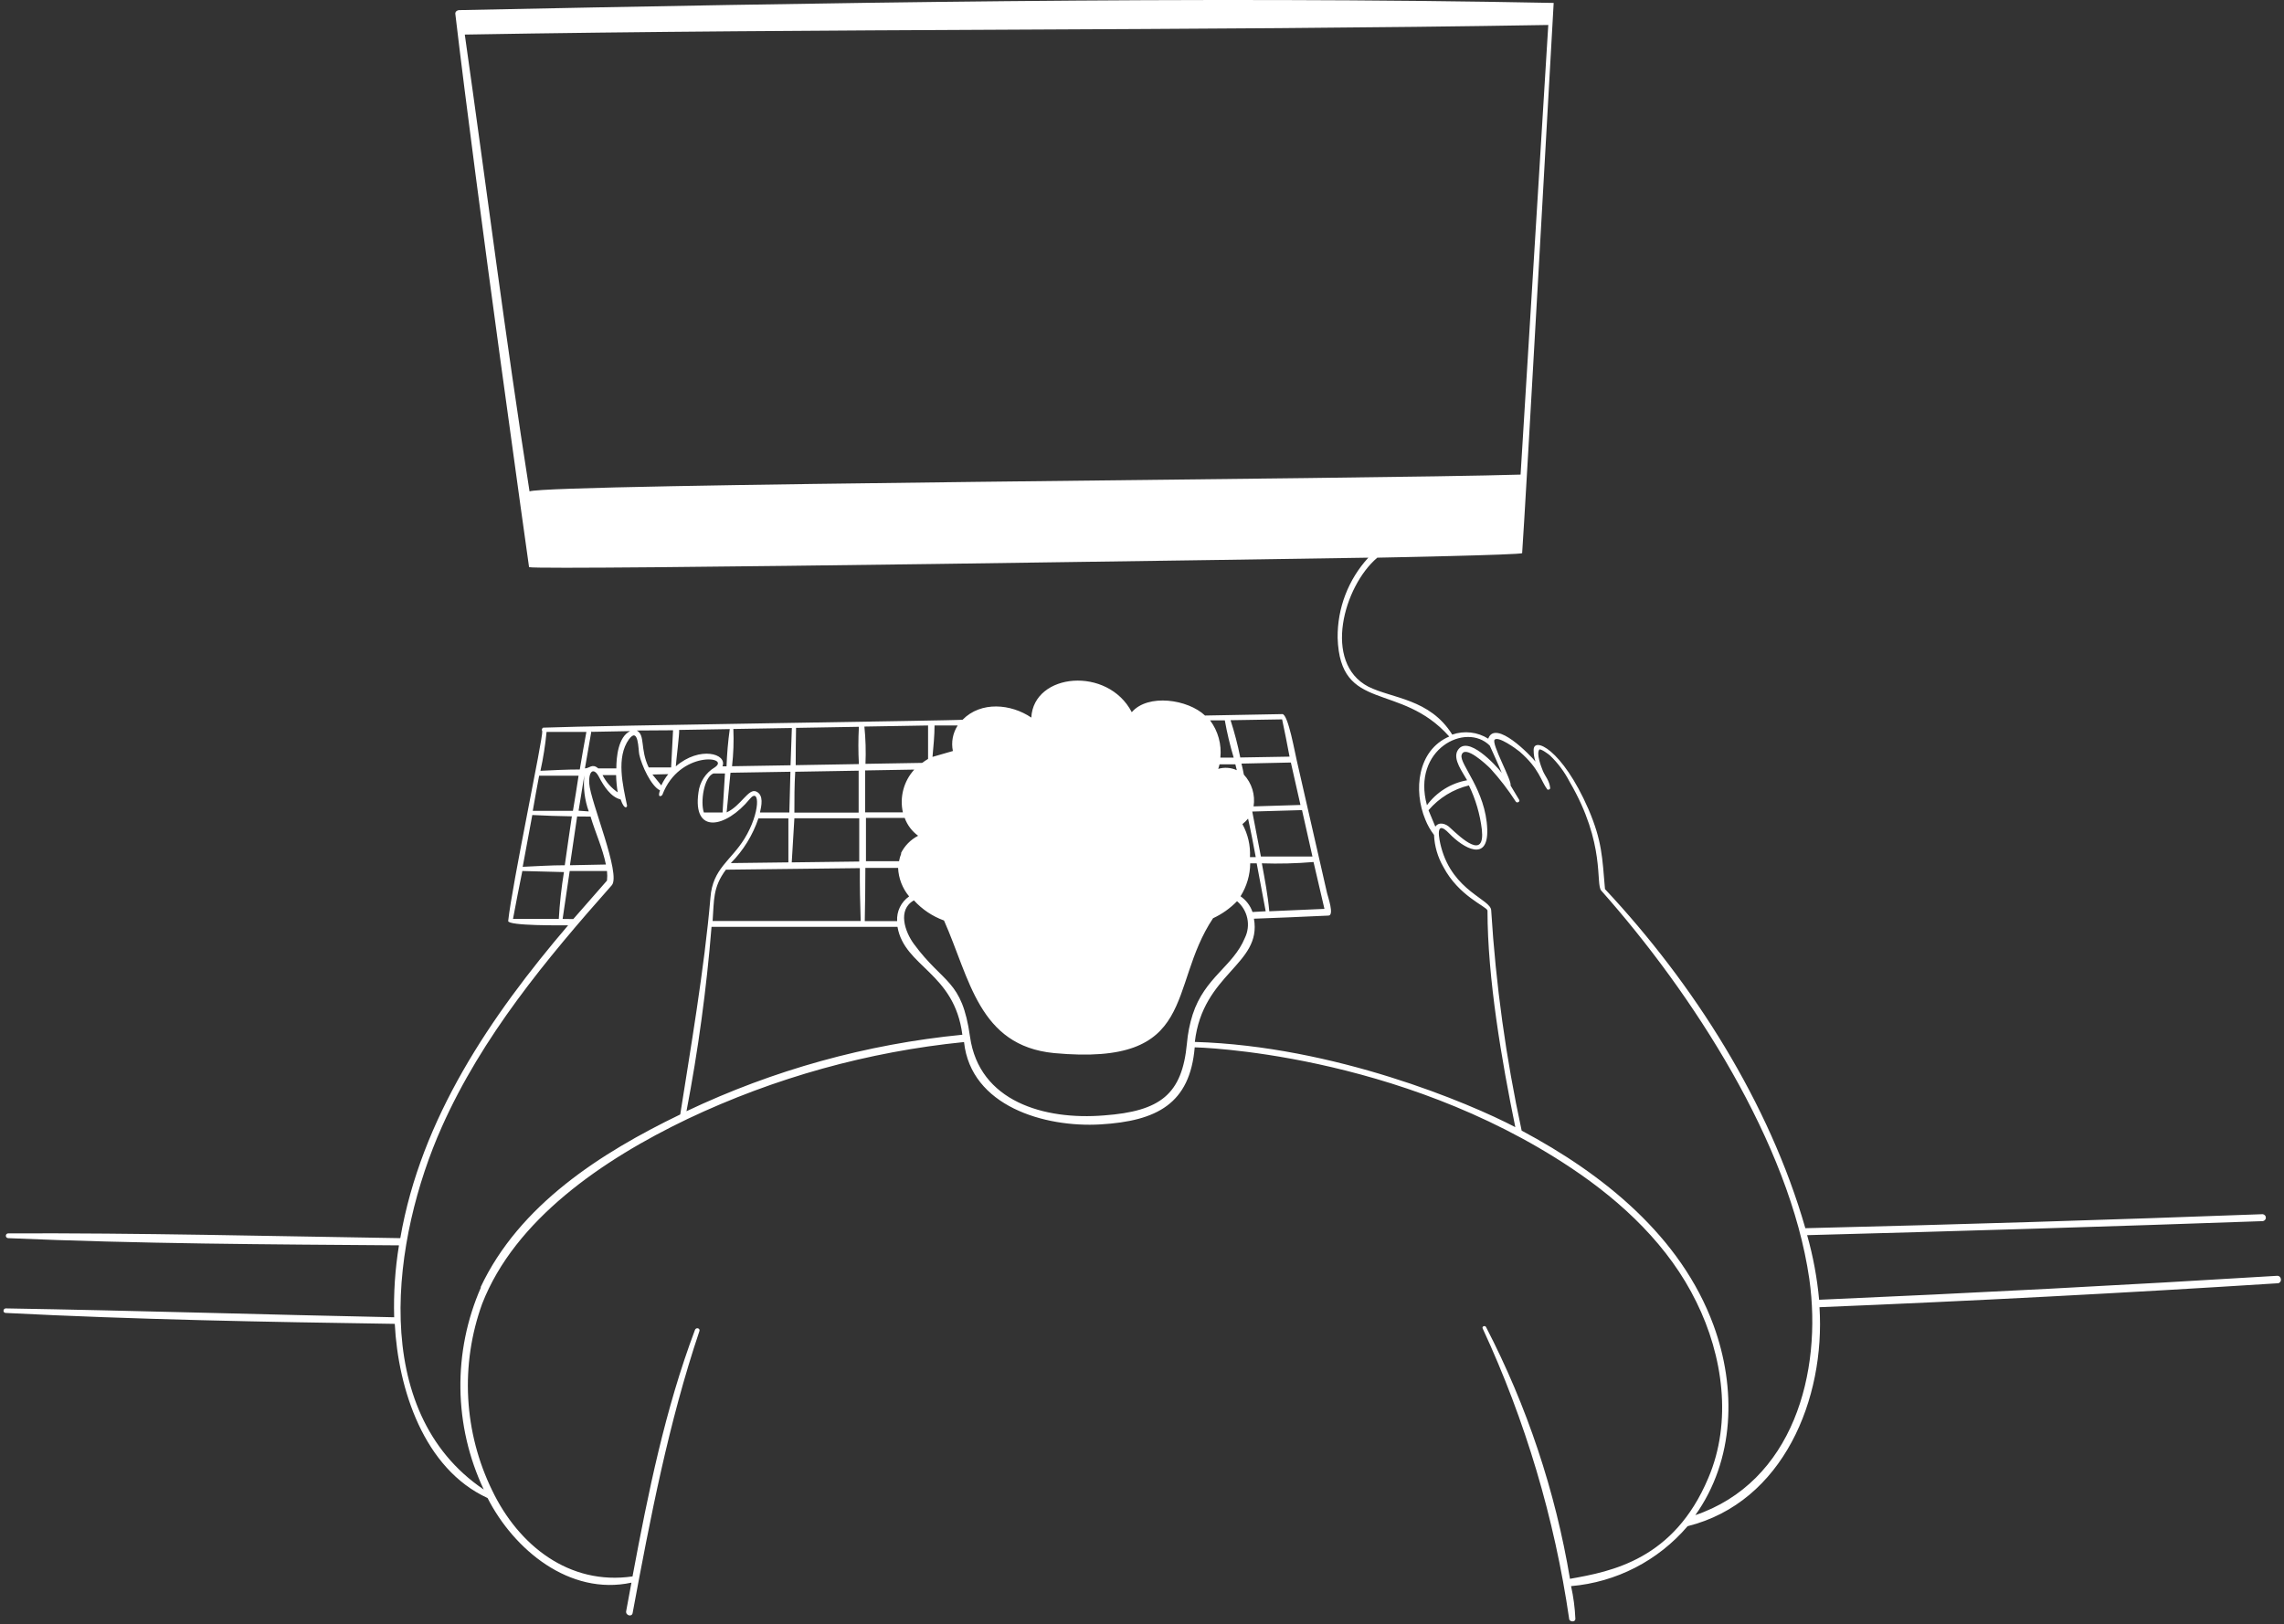 <svg width="381" height="271" viewBox="0 0 381 271" fill="none" xmlns="http://www.w3.org/2000/svg">
<rect x="0" y="0" width="381" height="271" fill="#333333" stroke="none"/>
<path d="M379.913 212.868C354.433 214.428 328.946 215.762 303.453 216.868C303.12 213.221 302.45 209.612 301.453 206.088C326.786 205.422 352.119 204.642 377.453 203.748C377.582 203.733 377.702 203.675 377.796 203.585C377.89 203.495 377.952 203.377 377.973 203.248C377.99 203.092 377.945 202.935 377.847 202.812C377.75 202.689 377.608 202.608 377.453 202.588C352.013 203.535 326.579 204.315 301.153 204.928C295.153 184.008 282.493 164.108 267.733 148.348C267.273 143.028 267.253 140.348 264.973 135.008C260.573 124.908 255.713 122.808 255.833 125.208C255.831 125.84 255.933 126.469 256.133 127.068C255.333 126.068 249.453 119.948 248.253 123.248C247.368 122.692 246.369 122.341 245.33 122.224C244.291 122.106 243.24 122.224 242.253 122.568C238.513 116.568 232.253 116.568 228.253 114.568C220.613 110.568 224.133 97.808 229.753 93.048C229.753 93.048 253.893 92.588 253.913 92.288C254.353 86.628 259.173 0.488 259.173 0.488C199.693 -0.692 135.693 0.488 76.653 1.688C76.253 1.688 75.913 1.948 75.953 2.308C79.513 32.608 88.253 94.628 88.253 94.628C89.693 95.208 220.433 93.168 228.253 93.048C224.908 96.696 223.078 101.48 223.133 106.428C223.533 119.028 233.553 113.668 241.753 122.888C236.433 125.168 235.753 131.908 237.753 136.728C238.116 137.652 238.607 138.521 239.213 139.308C239.296 141.188 239.832 143.019 240.773 144.648C243.333 149.508 247.893 151.188 248.133 151.908C248.133 163.228 250.513 177.028 252.773 188.068C245.153 184.068 222.553 174.528 199.313 173.848C200.633 162.388 210.533 160.948 209.173 153.288C213.313 153.128 217.453 152.968 221.593 152.768C222.633 152.768 221.493 149.568 221.373 149.028C219.693 141.628 218.006 134.242 216.313 126.868C216.053 125.868 214.893 119.148 213.913 119.148L201.013 119.388C198.173 116.688 191.513 115.688 188.793 118.828C184.793 111.128 172.433 112.248 172.033 119.728C168.653 117.428 163.633 116.968 160.573 120.088C160.253 120.228 99.753 121.048 90.753 121.408H90.593C90.495 121.47 90.426 121.567 90.4 121.68C90.374 121.792 90.393 121.91 90.453 122.008C90.613 123.048 85.393 147.728 84.773 153.668C84.773 154.508 93.833 154.388 94.773 154.388C81.853 169.528 70.233 186.608 66.773 206.588C44.973 206.248 23.173 205.708 1.373 205.788C1.267 205.788 1.165 205.83 1.09 205.905C1.015 205.98 0.973 206.082 0.973 206.188C0.973 206.294 1.015 206.396 1.09 206.471C1.165 206.546 1.267 206.588 1.373 206.588C23.073 207.528 44.833 207.628 66.553 207.788C65.906 211.754 65.638 215.772 65.753 219.788C44.153 219.348 22.553 218.668 0.973 218.308C0.493 218.308 0.413 219.068 0.973 219.068C22.573 220.168 44.213 220.568 65.853 220.888C66.413 231.748 70.693 245.068 81.333 249.948C85.713 258.548 94.993 266.288 105.333 264.068C105.033 265.628 104.753 267.228 104.453 268.828C104.333 269.548 105.413 269.848 105.533 269.128C108.473 253.288 111.533 237.368 116.673 222.088C116.833 221.608 116.113 221.428 115.933 221.888C110.933 235.168 108.113 249.128 105.513 263.028C94.933 264.568 86.493 257.828 82.113 248.708C79.756 243.889 78.393 238.645 78.104 233.289C77.816 227.932 78.608 222.573 80.433 217.528C85.893 203.528 100.433 193.528 114.713 186.688C129.232 179.807 144.825 175.471 160.813 173.868C161.953 184.548 174.233 188.168 183.593 187.608C192.953 187.048 198.493 184.188 199.293 174.748C199.413 174.748 233.073 175.488 262.133 194.908C270.673 200.608 278.433 207.928 282.973 217.228C287.413 226.208 288.973 237.228 284.973 246.588C279.253 260.228 268.813 262.208 261.893 263.428C259.446 248.784 254.722 234.612 247.893 221.428C247.713 221.088 247.153 221.308 247.333 221.668C254.455 237.026 259.312 253.336 261.753 270.088C261.753 270.608 262.793 270.748 262.793 270.088C262.712 268.257 262.471 266.437 262.073 264.648C269.615 263.999 276.599 260.407 281.513 254.648C297.513 250.648 304.493 233.348 303.513 218.108C329.059 217.068 354.579 215.735 380.073 214.108C380.773 213.848 380.513 212.868 379.913 212.868V212.868ZM88.333 81.988C84.333 56.548 81.153 31.228 77.533 5.768C137.533 4.728 199.093 5.168 258.273 4.168L253.653 79.188C228.673 79.948 91.553 80.728 88.333 81.988ZM208.933 152.168C208.566 151.102 207.865 150.183 206.933 149.548C207.97 147.899 208.53 145.996 208.553 144.048H209.633L211.133 152.048L208.933 152.168ZM207.253 137.508C207.595 137.233 207.91 136.924 208.193 136.588C208.673 138.728 209.073 140.868 209.473 143.008H208.513C208.611 141.094 208.174 139.189 207.253 137.508V137.508ZM220.933 151.648L211.733 152.048C211.493 149.348 210.973 146.688 210.493 144.048C213.368 144.144 216.246 144.07 219.113 143.828C219.713 146.408 220.333 149.048 220.933 151.648ZM218.933 142.908H210.333L208.893 135.408L217.193 135.168L218.933 142.908ZM216.933 134.308L209.113 134.548C209.263 133.6 209.195 132.63 208.915 131.711C208.634 130.793 208.148 129.951 207.493 129.248C207.373 128.648 207.253 128.028 207.093 127.408L215.333 127.228L216.933 134.308ZM213.873 120.028C214.313 122.028 214.713 124.168 215.113 126.248L206.893 126.388C206.473 124.285 205.932 122.209 205.273 120.168L213.873 120.028ZM206.313 128.508C205.339 128.066 204.239 127.988 203.213 128.288C203.304 128.041 203.378 127.787 203.433 127.528H206.073L206.313 128.508ZM204.313 120.188C204.688 122.288 205.182 124.365 205.793 126.408H203.573C203.802 124.192 203.187 121.972 201.853 120.188H204.313ZM155.893 121.048H159.753C158.937 122.308 158.65 123.838 158.953 125.308L155.553 126.288C155.713 124.568 155.893 122.648 155.893 121.048V121.048ZM154.813 121.048V126.628C154.474 126.83 154.147 127.05 153.833 127.288L144.373 127.448C144.46 125.373 144.4 123.295 144.193 121.228L154.813 121.048ZM150.613 135.548H144.313V128.548L152.513 128.408C151.645 129.358 151.02 130.503 150.689 131.746C150.358 132.989 150.332 134.293 150.613 135.548V135.548ZM144.353 144.808H149.813C149.89 146.553 150.536 148.225 151.653 149.568C150.993 150.025 150.462 150.644 150.112 151.366C149.761 152.087 149.603 152.887 149.653 153.688H144.253C144.313 150.688 144.353 147.748 144.353 144.808ZM150.353 142.388C150.177 142.806 150.05 143.242 149.973 143.688H144.453V136.468H150.913C151.347 137.662 152.127 138.699 153.153 139.448C151.903 140.095 150.894 141.126 150.273 142.388H150.353ZM143.653 153.668H118.873C119.133 150.228 118.873 148.068 121.093 145.108L143.433 144.848C143.413 147.788 143.473 150.728 143.573 153.668H143.653ZM121.913 144.008C123.994 141.904 125.567 139.353 126.513 136.548H131.513V143.888L121.913 144.008ZM132.793 121.448L143.273 121.268C143.16 123.34 143.16 125.416 143.273 127.488L132.733 127.668C132.733 125.608 132.753 123.528 132.793 121.448ZM132.653 128.768L143.233 128.588V135.588H132.513C132.513 133.308 132.513 131.048 132.653 128.768V128.768ZM132.513 136.528H143.333V143.748L132.073 143.888C132.233 141.428 132.353 139.048 132.513 136.528V136.528ZM122.513 121.628L132.093 121.468L131.873 127.688L122.113 127.848C122.35 125.784 122.424 123.704 122.333 121.628H122.513ZM122.033 128.928L131.853 128.768L131.673 135.568H126.773C127.013 134.468 127.453 132.668 126.153 132.068C124.853 131.468 123.613 134.468 121.213 135.548C121.433 133.348 121.633 131.148 121.853 128.948L122.033 128.928ZM113.473 121.788L121.733 121.648C121.447 123.711 121.267 125.787 121.193 127.868H120.513C121.373 125.768 116.733 124.408 112.733 127.868C112.793 126.848 113.353 122.468 113.293 121.788H113.473ZM120.933 129.048C120.793 131.228 120.673 133.388 120.533 135.568H117.413C116.813 133.808 117.413 129.668 119.013 129.048H120.893H120.933ZM112.273 121.848L111.953 128.048H108.213C106.733 124.968 107.673 122.628 106.213 121.888L112.273 121.848ZM111.473 129.168C111.012 129.746 110.622 130.377 110.313 131.048L108.833 129.228L111.473 129.168ZM98.693 122.108L105.113 121.988C103.113 122.948 102.813 126.348 102.813 128.208H99.793C98.773 127.328 98.333 128.208 97.573 128.208L98.653 121.988L98.693 122.108ZM103.133 132.268C102.023 131.528 101.121 130.516 100.513 129.328H102.773C102.796 130.314 102.89 131.296 103.053 132.268H103.133ZM96.513 135.268L97.473 129.388C97.272 131.418 97.525 133.468 98.213 135.388L96.513 135.268ZM98.513 136.248C99.333 138.988 100.513 141.488 101.073 144.248L95.073 144.368L96.273 136.228L98.513 136.248ZM91.253 122.128H97.813C97.433 124.128 97.073 126.288 96.713 128.388C94.533 128.388 92.333 128.508 90.153 128.608C90.624 126.471 90.964 124.307 91.173 122.128H91.253ZM90.013 129.428H96.513C96.213 131.428 95.893 133.428 95.573 135.288H88.873C89.213 133.288 89.573 131.348 89.933 129.428H90.013ZM88.793 135.988C90.993 136.108 93.193 136.168 95.393 136.208C95.013 138.908 94.573 141.648 94.213 144.368C91.873 144.368 89.533 144.528 87.193 144.628C87.733 141.748 88.253 138.868 88.793 135.988V135.988ZM93.293 153.328H85.573C86.073 150.648 86.593 147.988 87.133 145.328L94.073 145.508C93.651 148.098 93.364 150.708 93.213 153.328H93.293ZM93.853 153.328L95.033 145.328H101.253C101.313 145.86 101.313 146.397 101.253 146.928L95.633 153.348L93.853 153.328ZM80.233 214.788C77.893 220.118 76.724 225.888 76.803 231.708C76.883 237.528 78.209 243.264 80.693 248.528C61.333 235.448 65.453 206.528 73.693 188.048C80.433 172.908 91.113 160.048 102.053 147.708C103.653 145.888 98.473 133.708 98.293 130.728C98.173 128.508 99.093 128.048 99.913 129.628C100.733 131.208 101.913 133.008 103.533 133.388C104.173 135.268 104.673 134.668 104.593 134.368C103.913 131.068 102.733 126.368 104.933 123.328C106.533 121.208 106.473 125.108 106.633 125.868C107.013 127.688 108.633 131.208 110.093 131.868C109.593 133.288 110.433 132.788 110.493 132.608C113.333 125.148 122.013 126.208 119.213 128.048C118.474 128.489 117.847 129.093 117.379 129.814C116.911 130.536 116.614 131.355 116.513 132.208C115.493 139.268 121.053 138.208 125.093 133.288C126.773 131.288 126.853 135.588 124.193 139.928C121.933 143.608 118.873 144.928 118.513 149.748C117.513 161.528 115.093 175.588 113.473 185.948C100.193 192.368 86.613 201.048 80.153 214.808L80.233 214.788ZM114.513 185.408C116.465 175.239 117.861 164.97 118.693 154.648H149.713C150.873 161.348 159.193 162.248 160.533 172.648C144.57 174.209 128.999 178.526 114.513 185.408V185.408ZM198.953 169.268C198.455 170.841 198.133 172.464 197.993 174.108C197.193 182.588 193.593 185.408 184.173 186.108C174.173 186.928 163.333 183.768 161.813 172.988C160.473 163.388 157.393 164.228 152.453 157.508C150.973 155.508 149.653 151.788 152.453 150.228C153.828 151.739 155.551 152.893 157.473 153.588C161.793 163.288 163.253 174.468 175.813 175.708C200.093 177.968 194.653 164.748 202.353 153.208C203.85 152.516 205.206 151.553 206.353 150.368C207.226 151.098 207.828 152.1 208.064 153.214C208.3 154.327 208.155 155.487 207.653 156.508C205.693 161.248 200.973 163.048 198.953 169.268V169.268ZM248.513 124.408C249.193 125.928 249.893 127.428 250.513 128.948C249.533 127.688 244.733 122.448 243.133 125.248C242.313 126.708 244.033 128.888 244.733 130.188C242.048 130.664 239.649 132.153 238.033 134.348C235.473 125.048 244.513 120.408 248.513 124.408ZM239.473 138.028C239.093 137.088 238.693 136.128 238.293 135.188C240.048 133.133 242.406 131.685 245.033 131.048C246.158 133.371 246.888 135.865 247.193 138.428C247.733 143.548 243.813 139.888 241.913 138.128C241.173 137.368 239.933 137.048 239.373 138.028H239.473ZM282.773 252.848C289.393 243.568 289.673 231.588 285.833 221.108C280.393 206.288 267.453 195.908 253.833 188.648C251.214 176.554 249.516 164.279 248.753 151.928C248.753 150.048 242.393 148.768 240.413 141.388C240.053 140.048 239.313 136.528 241.733 139.048C244.153 141.568 248.273 143.888 248.093 138.368C247.853 131.828 243.413 127.468 243.813 125.988C244.313 124.128 248.013 127.628 248.613 128.228C250.176 129.948 251.594 131.794 252.853 133.748C253.073 134.068 253.613 133.748 253.413 133.448C252.946 132.648 252.466 131.848 251.973 131.048C252.293 130.368 248.693 124.008 249.333 123.408C249.973 122.808 252.853 124.888 253.493 125.408C256.833 128.308 256.993 130.248 258.133 131.748C258.184 131.767 258.241 131.767 258.293 131.748C258.364 131.754 258.434 131.732 258.49 131.688C258.546 131.643 258.583 131.579 258.593 131.508C258.473 130.228 257.733 129.508 257.373 128.628C257.013 127.748 256.273 125.768 256.773 125.068C257.013 124.868 258.393 125.888 258.553 126.048C259.872 127.312 260.974 128.785 261.813 130.408C267.933 140.868 266.093 147.608 267.133 148.628C282.313 165.728 298.533 190.768 301.813 213.368C304.033 229.048 299.093 247.328 282.673 252.848H282.773Z" fill="white"/>
</svg>
